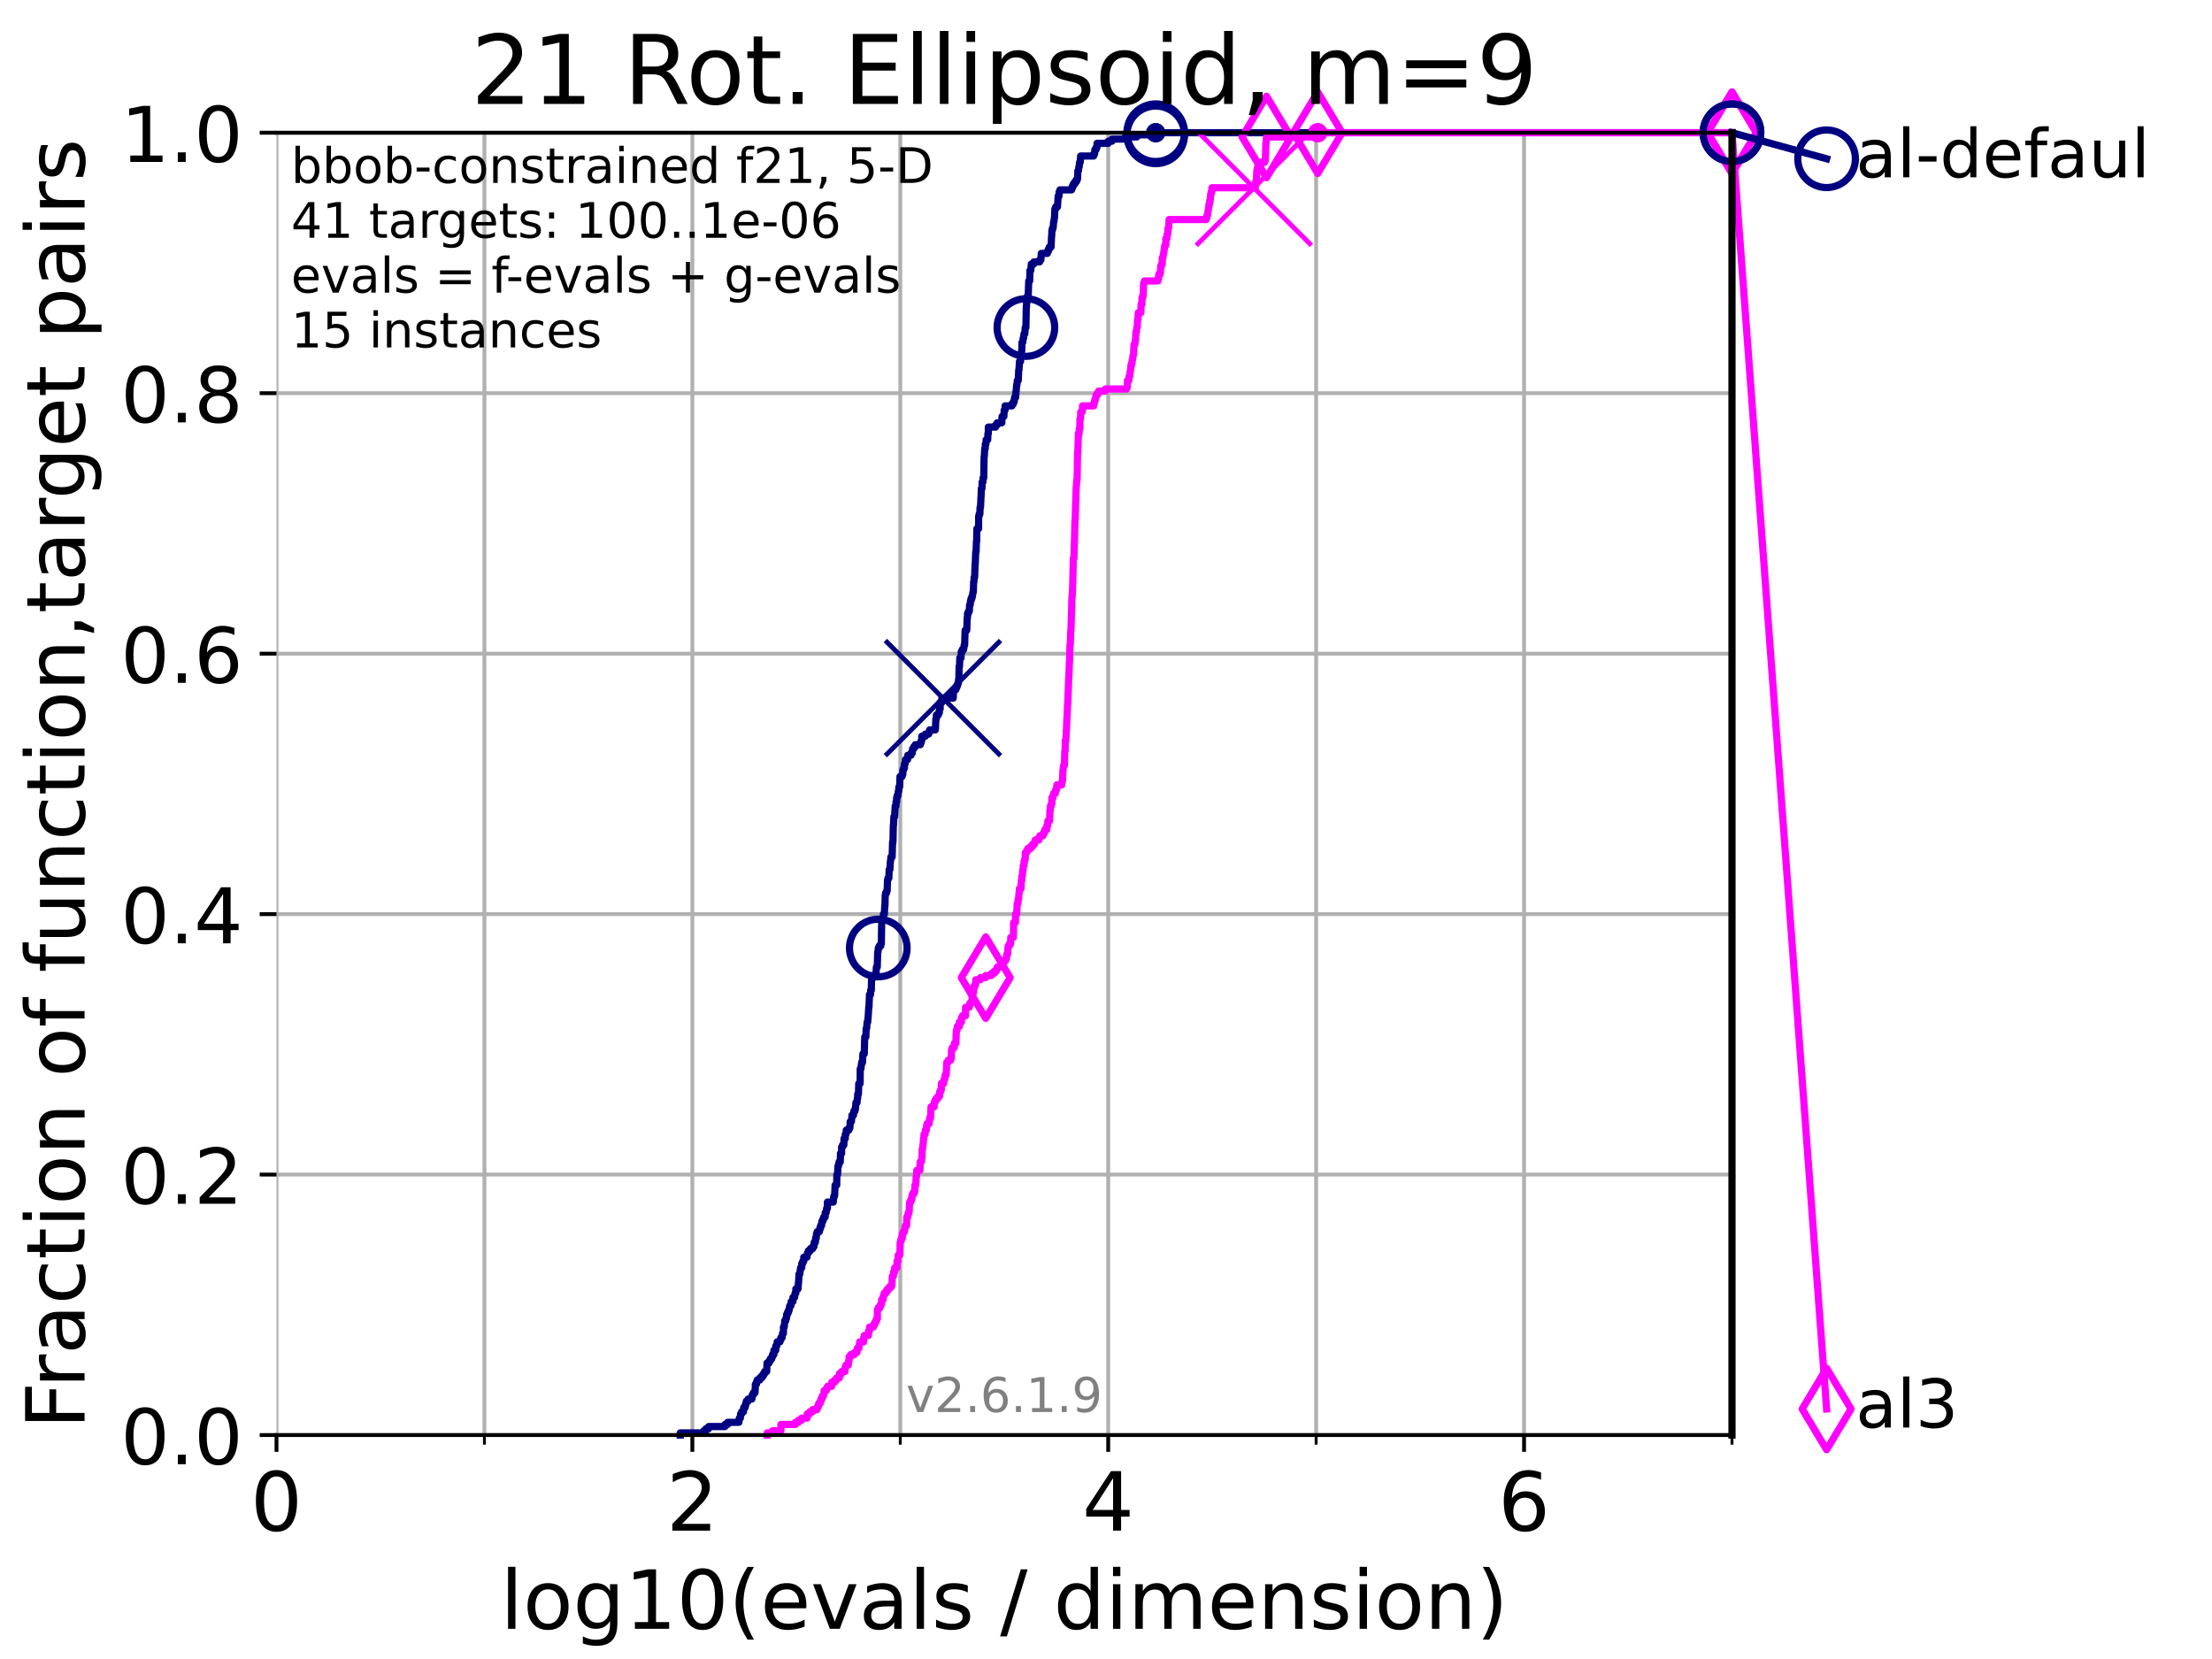 <?xml version="1.0" encoding="utf-8" standalone="no"?>
<!DOCTYPE svg PUBLIC "-//W3C//DTD SVG 1.1//EN"
  "http://www.w3.org/Graphics/SVG/1.1/DTD/svg11.dtd">
<!-- Created with matplotlib (https://matplotlib.org/) -->
<svg height="345.6pt" version="1.1" viewBox="0 0 460.8 345.6" width="460.8pt" xmlns="http://www.w3.org/2000/svg" xmlns:xlink="http://www.w3.org/1999/xlink">
 <defs>
  <style type="text/css">*{stroke-linecap:butt;stroke-linejoin:round;}</style>
 </defs>
 <g id="figure_1">
  <g id="patch_1">
   <path d="M 0 345.6 
L 460.8 345.6 
L 460.8 0 
L 0 0 
z
" style="fill:#ffffff;"/>
  </g>
  <g id="axes_1">
   <g id="patch_2">
    <path d="M 57.6 298.944 
L 360.806 298.944 
L 360.806 27.648 
L 57.6 27.648 
z
" style="fill:#ffffff;"/>
   </g>
   <g id="matplotlib.axis_1">
    <g id="xtick_1">
     <g id="line2d_1">
      <path clip-path="url(#p2897929db1)" d="M 57.6 298.944 
L 57.6 27.648 
" style="fill:none;stroke:#b0b0b0;stroke-linecap:square;stroke-width:0.8;"/>
     </g>
     <g id="line2d_2">
      <defs>
       <path d="M 0 0 
L 0 3.5 
" id="m8673647fb8" style="stroke:#000000;stroke-width:0.8;"/>
      </defs>
      <g>
       <use style="stroke:#000000;stroke-width:0.8;" x="57.6" xlink:href="#m8673647fb8" y="298.944"/>
      </g>
     </g>
     <g id="text_1">
      <!-- 0 -->
      <g transform="translate(52.192 318.861)scale(0.17 -0.17)">
       <defs>
        <path d="M 31.781 66.406 
Q 24.172 66.406 20.328 58.906 
Q 16.5 51.422 16.5 36.375 
Q 16.5 21.391 20.328 13.891 
Q 24.172 6.391 31.781 6.391 
Q 39.453 6.391 43.281 13.891 
Q 47.125 21.391 47.125 36.375 
Q 47.125 51.422 43.281 58.906 
Q 39.453 66.406 31.781 66.406 
z
M 31.781 74.219 
Q 44.047 74.219 50.516 64.516 
Q 56.984 54.828 56.984 36.375 
Q 56.984 17.969 50.516 8.266 
Q 44.047 -1.422 31.781 -1.422 
Q 19.531 -1.422 13.062 8.266 
Q 6.594 17.969 6.594 36.375 
Q 6.594 54.828 13.062 64.516 
Q 19.531 74.219 31.781 74.219 
z
" id="DejaVuSans-48"/>
       </defs>
       <use xlink:href="#DejaVuSans-48"/>
      </g>
     </g>
    </g>
    <g id="xtick_2">
     <g id="line2d_3">
      <path clip-path="url(#p2897929db1)" d="M 144.23 298.944 
L 144.23 27.648 
" style="fill:none;stroke:#b0b0b0;stroke-linecap:square;stroke-width:0.8;"/>
     </g>
     <g id="line2d_4">
      <g>
       <use style="stroke:#000000;stroke-width:0.8;" x="144.23" xlink:href="#m8673647fb8" y="298.944"/>
      </g>
     </g>
     <g id="text_2">
      <!-- 2 -->
      <g transform="translate(138.822 318.861)scale(0.17 -0.17)">
       <defs>
        <path d="M 19.188 8.297 
L 53.609 8.297 
L 53.609 0 
L 7.328 0 
L 7.328 8.297 
Q 12.938 14.109 22.625 23.891 
Q 32.328 33.688 34.812 36.531 
Q 39.547 41.844 41.422 45.531 
Q 43.312 49.219 43.312 52.781 
Q 43.312 58.594 39.234 62.25 
Q 35.156 65.922 28.609 65.922 
Q 23.969 65.922 18.812 64.312 
Q 13.672 62.703 7.812 59.422 
L 7.812 69.391 
Q 13.766 71.781 18.938 73 
Q 24.125 74.219 28.422 74.219 
Q 39.75 74.219 46.484 68.547 
Q 53.219 62.891 53.219 53.422 
Q 53.219 48.922 51.531 44.891 
Q 49.859 40.875 45.406 35.406 
Q 44.188 33.984 37.641 27.219 
Q 31.109 20.453 19.188 8.297 
z
" id="DejaVuSans-50"/>
       </defs>
       <use xlink:href="#DejaVuSans-50"/>
      </g>
     </g>
    </g>
    <g id="xtick_3">
     <g id="line2d_5">
      <path clip-path="url(#p2897929db1)" d="M 230.861 298.944 
L 230.861 27.648 
" style="fill:none;stroke:#b0b0b0;stroke-linecap:square;stroke-width:0.8;"/>
     </g>
     <g id="line2d_6">
      <g>
       <use style="stroke:#000000;stroke-width:0.8;" x="230.861" xlink:href="#m8673647fb8" y="298.944"/>
      </g>
     </g>
     <g id="text_3">
      <!-- 4 -->
      <g transform="translate(225.453 318.861)scale(0.17 -0.17)">
       <defs>
        <path d="M 37.797 64.312 
L 12.891 25.391 
L 37.797 25.391 
z
M 35.203 72.906 
L 47.609 72.906 
L 47.609 25.391 
L 58.016 25.391 
L 58.016 17.188 
L 47.609 17.188 
L 47.609 0 
L 37.797 0 
L 37.797 17.188 
L 4.891 17.188 
L 4.891 26.703 
z
" id="DejaVuSans-52"/>
       </defs>
       <use xlink:href="#DejaVuSans-52"/>
      </g>
     </g>
    </g>
    <g id="xtick_4">
     <g id="line2d_7">
      <path clip-path="url(#p2897929db1)" d="M 317.491 298.944 
L 317.491 27.648 
" style="fill:none;stroke:#b0b0b0;stroke-linecap:square;stroke-width:0.8;"/>
     </g>
     <g id="line2d_8">
      <g>
       <use style="stroke:#000000;stroke-width:0.8;" x="317.491" xlink:href="#m8673647fb8" y="298.944"/>
      </g>
     </g>
     <g id="text_4">
      <!-- 6 -->
      <g transform="translate(312.083 318.861)scale(0.17 -0.17)">
       <defs>
        <path d="M 33.016 40.375 
Q 26.375 40.375 22.484 35.828 
Q 18.609 31.297 18.609 23.391 
Q 18.609 15.531 22.484 10.953 
Q 26.375 6.391 33.016 6.391 
Q 39.656 6.391 43.531 10.953 
Q 47.406 15.531 47.406 23.391 
Q 47.406 31.297 43.531 35.828 
Q 39.656 40.375 33.016 40.375 
z
M 52.594 71.297 
L 52.594 62.312 
Q 48.875 64.062 45.094 64.984 
Q 41.312 65.922 37.594 65.922 
Q 27.828 65.922 22.672 59.328 
Q 17.531 52.734 16.797 39.406 
Q 19.672 43.656 24.016 45.922 
Q 28.375 48.188 33.594 48.188 
Q 44.578 48.188 50.953 41.516 
Q 57.328 34.859 57.328 23.391 
Q 57.328 12.156 50.688 5.359 
Q 44.047 -1.422 33.016 -1.422 
Q 20.359 -1.422 13.672 8.266 
Q 6.984 17.969 6.984 36.375 
Q 6.984 53.656 15.188 63.938 
Q 23.391 74.219 37.203 74.219 
Q 40.922 74.219 44.703 73.484 
Q 48.484 72.75 52.594 71.297 
z
" id="DejaVuSans-54"/>
       </defs>
       <use xlink:href="#DejaVuSans-54"/>
      </g>
     </g>
    </g>
    <g id="xtick_5">
     <g id="line2d_9">
      <path clip-path="url(#p2897929db1)" d="M 100.915 298.944 
L 100.915 27.648 
" style="fill:none;stroke:#b0b0b0;stroke-linecap:square;stroke-width:0.8;"/>
     </g>
     <g id="line2d_10">
      <defs>
       <path d="M 0 0 
L 0 2 
" id="mffaa34e75f" style="stroke:#000000;stroke-width:0.6;"/>
      </defs>
      <g>
       <use style="stroke:#000000;stroke-width:0.6;" x="100.915" xlink:href="#mffaa34e75f" y="298.944"/>
      </g>
     </g>
    </g>
    <g id="xtick_6">
     <g id="line2d_11">
      <path clip-path="url(#p2897929db1)" d="M 187.546 298.944 
L 187.546 27.648 
" style="fill:none;stroke:#b0b0b0;stroke-linecap:square;stroke-width:0.8;"/>
     </g>
     <g id="line2d_12">
      <g>
       <use style="stroke:#000000;stroke-width:0.6;" x="187.546" xlink:href="#mffaa34e75f" y="298.944"/>
      </g>
     </g>
    </g>
    <g id="xtick_7">
     <g id="line2d_13">
      <path clip-path="url(#p2897929db1)" d="M 274.176 298.944 
L 274.176 27.648 
" style="fill:none;stroke:#b0b0b0;stroke-linecap:square;stroke-width:0.8;"/>
     </g>
     <g id="line2d_14">
      <g>
       <use style="stroke:#000000;stroke-width:0.6;" x="274.176" xlink:href="#mffaa34e75f" y="298.944"/>
      </g>
     </g>
    </g>
    <g id="xtick_8">
     <g id="line2d_15">
      <path clip-path="url(#p2897929db1)" d="M 360.806 298.944 
L 360.806 27.648 
" style="fill:none;stroke:#b0b0b0;stroke-linecap:square;stroke-width:0.8;"/>
     </g>
     <g id="line2d_16">
      <g>
       <use style="stroke:#000000;stroke-width:0.6;" x="360.806" xlink:href="#mffaa34e75f" y="298.944"/>
      </g>
     </g>
    </g>
    <g id="text_5">
     <!-- log10(evals / dimension) -->
     <g transform="translate(104.239 339.314)scale(0.17 -0.17)">
      <defs>
       <path d="M 9.422 75.984 
L 18.406 75.984 
L 18.406 0 
L 9.422 0 
z
" id="DejaVuSans-108"/>
       <path d="M 30.609 48.391 
Q 23.391 48.391 19.188 42.75 
Q 14.984 37.109 14.984 27.297 
Q 14.984 17.484 19.156 11.844 
Q 23.344 6.203 30.609 6.203 
Q 37.797 6.203 41.984 11.859 
Q 46.188 17.531 46.188 27.297 
Q 46.188 37.016 41.984 42.703 
Q 37.797 48.391 30.609 48.391 
z
M 30.609 56 
Q 42.328 56 49.016 48.375 
Q 55.719 40.766 55.719 27.297 
Q 55.719 13.875 49.016 6.219 
Q 42.328 -1.422 30.609 -1.422 
Q 18.844 -1.422 12.172 6.219 
Q 5.516 13.875 5.516 27.297 
Q 5.516 40.766 12.172 48.375 
Q 18.844 56 30.609 56 
z
" id="DejaVuSans-111"/>
       <path d="M 45.406 27.984 
Q 45.406 37.75 41.375 43.109 
Q 37.359 48.484 30.078 48.484 
Q 22.859 48.484 18.828 43.109 
Q 14.797 37.75 14.797 27.984 
Q 14.797 18.266 18.828 12.891 
Q 22.859 7.516 30.078 7.516 
Q 37.359 7.516 41.375 12.891 
Q 45.406 18.266 45.406 27.984 
z
M 54.391 6.781 
Q 54.391 -7.172 48.188 -13.984 
Q 42 -20.797 29.203 -20.797 
Q 24.469 -20.797 20.266 -20.094 
Q 16.062 -19.391 12.109 -17.922 
L 12.109 -9.188 
Q 16.062 -11.328 19.922 -12.344 
Q 23.781 -13.375 27.781 -13.375 
Q 36.625 -13.375 41.016 -8.766 
Q 45.406 -4.156 45.406 5.172 
L 45.406 9.625 
Q 42.625 4.781 38.281 2.391 
Q 33.938 0 27.875 0 
Q 17.828 0 11.672 7.656 
Q 5.516 15.328 5.516 27.984 
Q 5.516 40.672 11.672 48.328 
Q 17.828 56 27.875 56 
Q 33.938 56 38.281 53.609 
Q 42.625 51.219 45.406 46.391 
L 45.406 54.688 
L 54.391 54.688 
z
" id="DejaVuSans-103"/>
       <path d="M 12.406 8.297 
L 28.516 8.297 
L 28.516 63.922 
L 10.984 60.406 
L 10.984 69.391 
L 28.422 72.906 
L 38.281 72.906 
L 38.281 8.297 
L 54.391 8.297 
L 54.391 0 
L 12.406 0 
z
" id="DejaVuSans-49"/>
       <path d="M 31 75.875 
Q 24.469 64.656 21.281 53.656 
Q 18.109 42.672 18.109 31.391 
Q 18.109 20.125 21.312 9.062 
Q 24.516 -2 31 -13.188 
L 23.188 -13.188 
Q 15.875 -1.703 12.234 9.375 
Q 8.594 20.453 8.594 31.391 
Q 8.594 42.281 12.203 53.312 
Q 15.828 64.359 23.188 75.875 
z
" id="DejaVuSans-40"/>
       <path d="M 56.203 29.594 
L 56.203 25.203 
L 14.891 25.203 
Q 15.484 15.922 20.484 11.062 
Q 25.484 6.203 34.422 6.203 
Q 39.594 6.203 44.453 7.469 
Q 49.312 8.734 54.109 11.281 
L 54.109 2.781 
Q 49.266 0.734 44.188 -0.344 
Q 39.109 -1.422 33.891 -1.422 
Q 20.797 -1.422 13.156 6.188 
Q 5.516 13.812 5.516 26.812 
Q 5.516 40.234 12.766 48.109 
Q 20.016 56 32.328 56 
Q 43.359 56 49.781 48.891 
Q 56.203 41.797 56.203 29.594 
z
M 47.219 32.234 
Q 47.125 39.594 43.094 43.984 
Q 39.062 48.391 32.422 48.391 
Q 24.906 48.391 20.391 44.141 
Q 15.875 39.891 15.188 32.172 
z
" id="DejaVuSans-101"/>
       <path d="M 2.984 54.688 
L 12.5 54.688 
L 29.594 8.797 
L 46.688 54.688 
L 56.203 54.688 
L 35.688 0 
L 23.484 0 
z
" id="DejaVuSans-118"/>
       <path d="M 34.281 27.484 
Q 23.391 27.484 19.188 25 
Q 14.984 22.516 14.984 16.5 
Q 14.984 11.719 18.141 8.906 
Q 21.297 6.109 26.703 6.109 
Q 34.188 6.109 38.703 11.406 
Q 43.219 16.703 43.219 25.484 
L 43.219 27.484 
z
M 52.203 31.203 
L 52.203 0 
L 43.219 0 
L 43.219 8.297 
Q 40.141 3.328 35.547 0.953 
Q 30.953 -1.422 24.312 -1.422 
Q 15.922 -1.422 10.953 3.297 
Q 6 8.016 6 15.922 
Q 6 25.141 12.172 29.828 
Q 18.359 34.516 30.609 34.516 
L 43.219 34.516 
L 43.219 35.406 
Q 43.219 41.609 39.141 45 
Q 35.062 48.391 27.688 48.391 
Q 23 48.391 18.547 47.266 
Q 14.109 46.141 10.016 43.891 
L 10.016 52.203 
Q 14.938 54.109 19.578 55.047 
Q 24.219 56 28.609 56 
Q 40.484 56 46.344 49.844 
Q 52.203 43.703 52.203 31.203 
z
" id="DejaVuSans-97"/>
       <path d="M 44.281 53.078 
L 44.281 44.578 
Q 40.484 46.531 36.375 47.5 
Q 32.281 48.484 27.875 48.484 
Q 21.188 48.484 17.844 46.438 
Q 14.5 44.391 14.5 40.281 
Q 14.5 37.156 16.891 35.375 
Q 19.281 33.594 26.516 31.984 
L 29.594 31.297 
Q 39.156 29.25 43.188 25.516 
Q 47.219 21.781 47.219 15.094 
Q 47.219 7.469 41.188 3.016 
Q 35.156 -1.422 24.609 -1.422 
Q 20.219 -1.422 15.453 -0.562 
Q 10.688 0.297 5.422 2 
L 5.422 11.281 
Q 10.406 8.688 15.234 7.391 
Q 20.062 6.109 24.812 6.109 
Q 31.156 6.109 34.562 8.281 
Q 37.984 10.453 37.984 14.406 
Q 37.984 18.062 35.516 20.016 
Q 33.062 21.969 24.703 23.781 
L 21.578 24.516 
Q 13.234 26.266 9.516 29.906 
Q 5.812 33.547 5.812 39.891 
Q 5.812 47.609 11.281 51.797 
Q 16.75 56 26.812 56 
Q 31.781 56 36.172 55.266 
Q 40.578 54.547 44.281 53.078 
z
" id="DejaVuSans-115"/>
       <path id="DejaVuSans-32"/>
       <path d="M 25.391 72.906 
L 33.688 72.906 
L 8.297 -9.281 
L 0 -9.281 
z
" id="DejaVuSans-47"/>
       <path d="M 45.406 46.391 
L 45.406 75.984 
L 54.391 75.984 
L 54.391 0 
L 45.406 0 
L 45.406 8.203 
Q 42.578 3.328 38.25 0.953 
Q 33.938 -1.422 27.875 -1.422 
Q 17.969 -1.422 11.734 6.484 
Q 5.516 14.406 5.516 27.297 
Q 5.516 40.188 11.734 48.094 
Q 17.969 56 27.875 56 
Q 33.938 56 38.25 53.625 
Q 42.578 51.266 45.406 46.391 
z
M 14.797 27.297 
Q 14.797 17.391 18.875 11.75 
Q 22.953 6.109 30.078 6.109 
Q 37.203 6.109 41.297 11.75 
Q 45.406 17.391 45.406 27.297 
Q 45.406 37.203 41.297 42.844 
Q 37.203 48.484 30.078 48.484 
Q 22.953 48.484 18.875 42.844 
Q 14.797 37.203 14.797 27.297 
z
" id="DejaVuSans-100"/>
       <path d="M 9.422 54.688 
L 18.406 54.688 
L 18.406 0 
L 9.422 0 
z
M 9.422 75.984 
L 18.406 75.984 
L 18.406 64.594 
L 9.422 64.594 
z
" id="DejaVuSans-105"/>
       <path d="M 52 44.188 
Q 55.375 50.25 60.062 53.125 
Q 64.75 56 71.094 56 
Q 79.641 56 84.281 50.016 
Q 88.922 44.047 88.922 33.016 
L 88.922 0 
L 79.891 0 
L 79.891 32.719 
Q 79.891 40.578 77.094 44.375 
Q 74.312 48.188 68.609 48.188 
Q 61.625 48.188 57.562 43.547 
Q 53.516 38.922 53.516 30.906 
L 53.516 0 
L 44.484 0 
L 44.484 32.719 
Q 44.484 40.625 41.703 44.406 
Q 38.922 48.188 33.109 48.188 
Q 26.219 48.188 22.156 43.531 
Q 18.109 38.875 18.109 30.906 
L 18.109 0 
L 9.078 0 
L 9.078 54.688 
L 18.109 54.688 
L 18.109 46.188 
Q 21.188 51.219 25.484 53.609 
Q 29.781 56 35.688 56 
Q 41.656 56 45.828 52.969 
Q 50 49.953 52 44.188 
z
" id="DejaVuSans-109"/>
       <path d="M 54.891 33.016 
L 54.891 0 
L 45.906 0 
L 45.906 32.719 
Q 45.906 40.484 42.875 44.328 
Q 39.844 48.188 33.797 48.188 
Q 26.516 48.188 22.312 43.547 
Q 18.109 38.922 18.109 30.906 
L 18.109 0 
L 9.078 0 
L 9.078 54.688 
L 18.109 54.688 
L 18.109 46.188 
Q 21.344 51.125 25.703 53.562 
Q 30.078 56 35.797 56 
Q 45.219 56 50.047 50.172 
Q 54.891 44.344 54.891 33.016 
z
" id="DejaVuSans-110"/>
       <path d="M 8.016 75.875 
L 15.828 75.875 
Q 23.141 64.359 26.781 53.312 
Q 30.422 42.281 30.422 31.391 
Q 30.422 20.453 26.781 9.375 
Q 23.141 -1.703 15.828 -13.188 
L 8.016 -13.188 
Q 14.5 -2 17.703 9.062 
Q 20.906 20.125 20.906 31.391 
Q 20.906 42.672 17.703 53.656 
Q 14.5 64.656 8.016 75.875 
z
" id="DejaVuSans-41"/>
      </defs>
      <use xlink:href="#DejaVuSans-108"/>
      <use x="27.783" xlink:href="#DejaVuSans-111"/>
      <use x="88.965" xlink:href="#DejaVuSans-103"/>
      <use x="152.441" xlink:href="#DejaVuSans-49"/>
      <use x="216.064" xlink:href="#DejaVuSans-48"/>
      <use x="279.688" xlink:href="#DejaVuSans-40"/>
      <use x="318.701" xlink:href="#DejaVuSans-101"/>
      <use x="380.225" xlink:href="#DejaVuSans-118"/>
      <use x="439.404" xlink:href="#DejaVuSans-97"/>
      <use x="500.684" xlink:href="#DejaVuSans-108"/>
      <use x="528.467" xlink:href="#DejaVuSans-115"/>
      <use x="580.566" xlink:href="#DejaVuSans-32"/>
      <use x="612.354" xlink:href="#DejaVuSans-47"/>
      <use x="646.045" xlink:href="#DejaVuSans-32"/>
      <use x="677.832" xlink:href="#DejaVuSans-100"/>
      <use x="741.309" xlink:href="#DejaVuSans-105"/>
      <use x="769.092" xlink:href="#DejaVuSans-109"/>
      <use x="866.504" xlink:href="#DejaVuSans-101"/>
      <use x="928.027" xlink:href="#DejaVuSans-110"/>
      <use x="991.406" xlink:href="#DejaVuSans-115"/>
      <use x="1043.506" xlink:href="#DejaVuSans-105"/>
      <use x="1071.289" xlink:href="#DejaVuSans-111"/>
      <use x="1132.471" xlink:href="#DejaVuSans-110"/>
      <use x="1195.85" xlink:href="#DejaVuSans-41"/>
     </g>
    </g>
   </g>
   <g id="matplotlib.axis_2">
    <g id="ytick_1">
     <g id="line2d_17">
      <path clip-path="url(#p2897929db1)" d="M 57.6 298.944 
L 360.806 298.944 
" style="fill:none;stroke:#b0b0b0;stroke-linecap:square;stroke-width:0.8;"/>
     </g>
     <g id="line2d_18">
      <defs>
       <path d="M 0 0 
L -3.5 0 
" id="m30a77343da" style="stroke:#000000;stroke-width:0.8;"/>
      </defs>
      <g>
       <use style="stroke:#000000;stroke-width:0.8;" x="57.6" xlink:href="#m30a77343da" y="298.944"/>
      </g>
     </g>
     <g id="text_6">
      <!-- 0.0 -->
      <g transform="translate(25.155 305.023)scale(0.16 -0.16)">
       <defs>
        <path d="M 10.688 12.406 
L 21 12.406 
L 21 0 
L 10.688 0 
z
" id="DejaVuSans-46"/>
       </defs>
       <use xlink:href="#DejaVuSans-48"/>
       <use x="63.623" xlink:href="#DejaVuSans-46"/>
       <use x="95.41" xlink:href="#DejaVuSans-48"/>
      </g>
     </g>
    </g>
    <g id="ytick_2">
     <g id="line2d_19">
      <path clip-path="url(#p2897929db1)" d="M 57.6 244.685 
L 360.806 244.685 
" style="fill:none;stroke:#b0b0b0;stroke-linecap:square;stroke-width:0.8;"/>
     </g>
     <g id="line2d_20">
      <g>
       <use style="stroke:#000000;stroke-width:0.8;" x="57.6" xlink:href="#m30a77343da" y="244.685"/>
      </g>
     </g>
     <g id="text_7">
      <!-- 0.2 -->
      <g transform="translate(25.155 250.764)scale(0.16 -0.16)">
       <use xlink:href="#DejaVuSans-48"/>
       <use x="63.623" xlink:href="#DejaVuSans-46"/>
       <use x="95.41" xlink:href="#DejaVuSans-50"/>
      </g>
     </g>
    </g>
    <g id="ytick_3">
     <g id="line2d_21">
      <path clip-path="url(#p2897929db1)" d="M 57.6 190.426 
L 360.806 190.426 
" style="fill:none;stroke:#b0b0b0;stroke-linecap:square;stroke-width:0.8;"/>
     </g>
     <g id="line2d_22">
      <g>
       <use style="stroke:#000000;stroke-width:0.8;" x="57.6" xlink:href="#m30a77343da" y="190.426"/>
      </g>
     </g>
     <g id="text_8">
      <!-- 0.4 -->
      <g transform="translate(25.155 196.504)scale(0.16 -0.16)">
       <use xlink:href="#DejaVuSans-48"/>
       <use x="63.623" xlink:href="#DejaVuSans-46"/>
       <use x="95.41" xlink:href="#DejaVuSans-52"/>
      </g>
     </g>
    </g>
    <g id="ytick_4">
     <g id="line2d_23">
      <path clip-path="url(#p2897929db1)" d="M 57.6 136.166 
L 360.806 136.166 
" style="fill:none;stroke:#b0b0b0;stroke-linecap:square;stroke-width:0.8;"/>
     </g>
     <g id="line2d_24">
      <g>
       <use style="stroke:#000000;stroke-width:0.8;" x="57.6" xlink:href="#m30a77343da" y="136.166"/>
      </g>
     </g>
     <g id="text_9">
      <!-- 0.6 -->
      <g transform="translate(25.155 142.245)scale(0.16 -0.16)">
       <use xlink:href="#DejaVuSans-48"/>
       <use x="63.623" xlink:href="#DejaVuSans-46"/>
       <use x="95.41" xlink:href="#DejaVuSans-54"/>
      </g>
     </g>
    </g>
    <g id="ytick_5">
     <g id="line2d_25">
      <path clip-path="url(#p2897929db1)" d="M 57.6 81.907 
L 360.806 81.907 
" style="fill:none;stroke:#b0b0b0;stroke-linecap:square;stroke-width:0.8;"/>
     </g>
     <g id="line2d_26">
      <g>
       <use style="stroke:#000000;stroke-width:0.8;" x="57.6" xlink:href="#m30a77343da" y="81.907"/>
      </g>
     </g>
     <g id="text_10">
      <!-- 0.8 -->
      <g transform="translate(25.155 87.986)scale(0.16 -0.16)">
       <defs>
        <path d="M 31.781 34.625 
Q 24.75 34.625 20.719 30.859 
Q 16.703 27.094 16.703 20.516 
Q 16.703 13.922 20.719 10.156 
Q 24.75 6.391 31.781 6.391 
Q 38.812 6.391 42.859 10.172 
Q 46.922 13.969 46.922 20.516 
Q 46.922 27.094 42.891 30.859 
Q 38.875 34.625 31.781 34.625 
z
M 21.922 38.812 
Q 15.578 40.375 12.031 44.719 
Q 8.5 49.078 8.5 55.328 
Q 8.5 64.062 14.719 69.141 
Q 20.953 74.219 31.781 74.219 
Q 42.672 74.219 48.875 69.141 
Q 55.078 64.062 55.078 55.328 
Q 55.078 49.078 51.531 44.719 
Q 48 40.375 41.703 38.812 
Q 48.828 37.156 52.797 32.312 
Q 56.781 27.484 56.781 20.516 
Q 56.781 9.906 50.312 4.234 
Q 43.844 -1.422 31.781 -1.422 
Q 19.734 -1.422 13.25 4.234 
Q 6.781 9.906 6.781 20.516 
Q 6.781 27.484 10.781 32.312 
Q 14.797 37.156 21.922 38.812 
z
M 18.312 54.391 
Q 18.312 48.734 21.844 45.562 
Q 25.391 42.391 31.781 42.391 
Q 38.141 42.391 41.719 45.562 
Q 45.312 48.734 45.312 54.391 
Q 45.312 60.062 41.719 63.234 
Q 38.141 66.406 31.781 66.406 
Q 25.391 66.406 21.844 63.234 
Q 18.312 60.062 18.312 54.391 
z
" id="DejaVuSans-56"/>
       </defs>
       <use xlink:href="#DejaVuSans-48"/>
       <use x="63.623" xlink:href="#DejaVuSans-46"/>
       <use x="95.41" xlink:href="#DejaVuSans-56"/>
      </g>
     </g>
    </g>
    <g id="ytick_6">
     <g id="line2d_27">
      <path clip-path="url(#p2897929db1)" d="M 57.6 27.648 
L 360.806 27.648 
" style="fill:none;stroke:#b0b0b0;stroke-linecap:square;stroke-width:0.8;"/>
     </g>
     <g id="line2d_28">
      <g>
       <use style="stroke:#000000;stroke-width:0.8;" x="57.6" xlink:href="#m30a77343da" y="27.648"/>
      </g>
     </g>
     <g id="text_11">
      <!-- 1.0 -->
      <g transform="translate(25.155 33.727)scale(0.16 -0.16)">
       <use xlink:href="#DejaVuSans-49"/>
       <use x="63.623" xlink:href="#DejaVuSans-46"/>
       <use x="95.41" xlink:href="#DejaVuSans-48"/>
      </g>
     </g>
    </g>
    <g id="text_12">
     <!-- Fraction of function,target pairs -->
     <g transform="translate(17.62 297.681)rotate(-90)scale(0.17 -0.17)">
      <defs>
       <path d="M 9.812 72.906 
L 51.703 72.906 
L 51.703 64.594 
L 19.672 64.594 
L 19.672 43.109 
L 48.578 43.109 
L 48.578 34.812 
L 19.672 34.812 
L 19.672 0 
L 9.812 0 
z
" id="DejaVuSans-70"/>
       <path d="M 41.109 46.297 
Q 39.594 47.172 37.812 47.578 
Q 36.031 48 33.891 48 
Q 26.266 48 22.188 43.047 
Q 18.109 38.094 18.109 28.812 
L 18.109 0 
L 9.078 0 
L 9.078 54.688 
L 18.109 54.688 
L 18.109 46.188 
Q 20.953 51.172 25.484 53.578 
Q 30.031 56 36.531 56 
Q 37.453 56 38.578 55.875 
Q 39.703 55.766 41.062 55.516 
z
" id="DejaVuSans-114"/>
       <path d="M 48.781 52.594 
L 48.781 44.188 
Q 44.969 46.297 41.141 47.344 
Q 37.312 48.391 33.406 48.391 
Q 24.656 48.391 19.812 42.844 
Q 14.984 37.312 14.984 27.297 
Q 14.984 17.281 19.812 11.734 
Q 24.656 6.203 33.406 6.203 
Q 37.312 6.203 41.141 7.25 
Q 44.969 8.297 48.781 10.406 
L 48.781 2.094 
Q 45.016 0.344 40.984 -0.531 
Q 36.969 -1.422 32.422 -1.422 
Q 20.062 -1.422 12.781 6.344 
Q 5.516 14.109 5.516 27.297 
Q 5.516 40.672 12.859 48.328 
Q 20.219 56 33.016 56 
Q 37.156 56 41.109 55.141 
Q 45.062 54.297 48.781 52.594 
z
" id="DejaVuSans-99"/>
       <path d="M 18.312 70.219 
L 18.312 54.688 
L 36.812 54.688 
L 36.812 47.703 
L 18.312 47.703 
L 18.312 18.016 
Q 18.312 11.328 20.141 9.422 
Q 21.969 7.516 27.594 7.516 
L 36.812 7.516 
L 36.812 0 
L 27.594 0 
Q 17.188 0 13.234 3.875 
Q 9.281 7.766 9.281 18.016 
L 9.281 47.703 
L 2.688 47.703 
L 2.688 54.688 
L 9.281 54.688 
L 9.281 70.219 
z
" id="DejaVuSans-116"/>
       <path d="M 37.109 75.984 
L 37.109 68.5 
L 28.516 68.5 
Q 23.688 68.5 21.797 66.547 
Q 19.922 64.594 19.922 59.516 
L 19.922 54.688 
L 34.719 54.688 
L 34.719 47.703 
L 19.922 47.703 
L 19.922 0 
L 10.891 0 
L 10.891 47.703 
L 2.297 47.703 
L 2.297 54.688 
L 10.891 54.688 
L 10.891 58.5 
Q 10.891 67.625 15.141 71.797 
Q 19.391 75.984 28.609 75.984 
z
" id="DejaVuSans-102"/>
       <path d="M 8.5 21.578 
L 8.5 54.688 
L 17.484 54.688 
L 17.484 21.922 
Q 17.484 14.156 20.5 10.266 
Q 23.531 6.391 29.594 6.391 
Q 36.859 6.391 41.078 11.031 
Q 45.312 15.672 45.312 23.688 
L 45.312 54.688 
L 54.297 54.688 
L 54.297 0 
L 45.312 0 
L 45.312 8.406 
Q 42.047 3.422 37.719 1 
Q 33.406 -1.422 27.688 -1.422 
Q 18.266 -1.422 13.375 4.438 
Q 8.5 10.297 8.5 21.578 
z
M 31.109 56 
z
" id="DejaVuSans-117"/>
       <path d="M 11.719 12.406 
L 22.016 12.406 
L 22.016 4 
L 14.016 -11.625 
L 7.719 -11.625 
L 11.719 4 
z
" id="DejaVuSans-44"/>
       <path d="M 18.109 8.203 
L 18.109 -20.797 
L 9.078 -20.797 
L 9.078 54.688 
L 18.109 54.688 
L 18.109 46.391 
Q 20.953 51.266 25.266 53.625 
Q 29.594 56 35.594 56 
Q 45.562 56 51.781 48.094 
Q 58.016 40.188 58.016 27.297 
Q 58.016 14.406 51.781 6.484 
Q 45.562 -1.422 35.594 -1.422 
Q 29.594 -1.422 25.266 0.953 
Q 20.953 3.328 18.109 8.203 
z
M 48.688 27.297 
Q 48.688 37.203 44.609 42.844 
Q 40.531 48.484 33.406 48.484 
Q 26.266 48.484 22.188 42.844 
Q 18.109 37.203 18.109 27.297 
Q 18.109 17.391 22.188 11.75 
Q 26.266 6.109 33.406 6.109 
Q 40.531 6.109 44.609 11.75 
Q 48.688 17.391 48.688 27.297 
z
" id="DejaVuSans-112"/>
      </defs>
      <use xlink:href="#DejaVuSans-70"/>
      <use x="50.27" xlink:href="#DejaVuSans-114"/>
      <use x="91.383" xlink:href="#DejaVuSans-97"/>
      <use x="152.662" xlink:href="#DejaVuSans-99"/>
      <use x="207.643" xlink:href="#DejaVuSans-116"/>
      <use x="246.852" xlink:href="#DejaVuSans-105"/>
      <use x="274.635" xlink:href="#DejaVuSans-111"/>
      <use x="335.816" xlink:href="#DejaVuSans-110"/>
      <use x="399.195" xlink:href="#DejaVuSans-32"/>
      <use x="430.982" xlink:href="#DejaVuSans-111"/>
      <use x="492.164" xlink:href="#DejaVuSans-102"/>
      <use x="527.369" xlink:href="#DejaVuSans-32"/>
      <use x="559.156" xlink:href="#DejaVuSans-102"/>
      <use x="594.361" xlink:href="#DejaVuSans-117"/>
      <use x="657.74" xlink:href="#DejaVuSans-110"/>
      <use x="721.119" xlink:href="#DejaVuSans-99"/>
      <use x="776.1" xlink:href="#DejaVuSans-116"/>
      <use x="815.309" xlink:href="#DejaVuSans-105"/>
      <use x="843.092" xlink:href="#DejaVuSans-111"/>
      <use x="904.273" xlink:href="#DejaVuSans-110"/>
      <use x="967.652" xlink:href="#DejaVuSans-44"/>
      <use x="999.439" xlink:href="#DejaVuSans-116"/>
      <use x="1038.648" xlink:href="#DejaVuSans-97"/>
      <use x="1099.928" xlink:href="#DejaVuSans-114"/>
      <use x="1139.291" xlink:href="#DejaVuSans-103"/>
      <use x="1202.768" xlink:href="#DejaVuSans-101"/>
      <use x="1264.291" xlink:href="#DejaVuSans-116"/>
      <use x="1303.5" xlink:href="#DejaVuSans-32"/>
      <use x="1335.287" xlink:href="#DejaVuSans-112"/>
      <use x="1398.764" xlink:href="#DejaVuSans-97"/>
      <use x="1460.043" xlink:href="#DejaVuSans-105"/>
      <use x="1487.826" xlink:href="#DejaVuSans-114"/>
      <use x="1528.939" xlink:href="#DejaVuSans-115"/>
     </g>
    </g>
   </g>
   <g id="line2d_29">
    <defs>
     <path d="M 0 1.5 
C 0.398 1.5 0.779 1.342 1.061 1.061 
C 1.342 0.779 1.5 0.398 1.5 0 
C 1.5 -0.398 1.342 -0.779 1.061 -1.061 
C 0.779 -1.342 0.398 -1.5 0 -1.5 
C -0.398 -1.5 -0.779 -1.342 -1.061 -1.061 
C -1.342 -0.779 -1.5 -0.398 -1.5 0 
C -1.5 0.398 -1.342 0.779 -1.061 1.061 
C -0.779 1.342 -0.398 1.5 0 1.5 
z
" id="m782a7c255e" style="stroke:#000080;"/>
    </defs>
    <g>
     <use style="fill:#000080;stroke:#000080;" x="240.754" xlink:href="#m782a7c255e" y="27.648"/>
     <use style="fill:#000080;stroke:#000080;" x="240.754" xlink:href="#m782a7c255e" y="27.648"/>
    </g>
   </g>
   <g id="line2d_30">
    <path d="M 141.697 298.944 
L 141.697 298.503 
L 146.596 298.503 
L 146.596 298.062 
L 147.055 298.062 
L 147.055 297.621 
L 147.629 297.621 
L 147.629 297.179 
L 151.011 297.179 
L 151.011 296.738 
L 151.58 296.738 
L 151.58 296.297 
L 153.922 296.297 
L 154.012 295.415 
L 154.234 295.415 
L 154.279 294.533 
L 154.498 294.533 
L 154.498 294.092 
L 154.886 294.092 
L 154.929 293.209 
L 155.225 293.209 
L 155.225 292.768 
L 155.35 292.768 
L 155.35 292.327 
L 155.475 292.327 
L 155.475 291.886 
L 155.844 291.886 
L 155.844 291.445 
L 156.638 291.445 
L 156.716 290.562 
L 156.947 290.562 
L 156.947 290.121 
L 157.288 290.121 
L 157.363 288.357 
L 157.587 288.357 
L 157.587 287.916 
L 157.734 287.916 
L 157.734 287.475 
L 158.277 287.475 
L 158.277 287.033 
L 158.7 287.033 
L 158.7 286.592 
L 159.045 286.592 
L 159.045 286.151 
L 159.284 286.151 
L 159.284 285.71 
L 159.718 285.71 
L 159.784 283.946 
L 160.207 283.946 
L 160.207 283.504 
L 160.463 283.504 
L 160.463 283.063 
L 160.778 283.063 
L 160.778 282.622 
L 160.933 282.622 
L 160.933 282.181 
L 161.21 282.181 
L 161.21 281.299 
L 161.602 281.299 
L 161.602 280.416 
L 161.81 280.416 
L 161.899 279.534 
L 162.478 279.534 
L 162.478 279.093 
L 162.677 279.093 
L 162.677 278.652 
L 162.929 278.652 
L 163.012 277.77 
L 163.205 277.77 
L 163.205 276.446 
L 163.369 276.446 
L 163.478 275.123 
L 163.693 275.123 
L 163.693 274.682 
L 163.826 274.682 
L 163.879 273.799 
L 164.064 273.799 
L 164.064 273.358 
L 164.272 273.358 
L 164.272 272.917 
L 164.401 272.917 
L 164.504 272.035 
L 164.759 272.035 
L 164.809 271.153 
L 165.183 271.153 
L 165.183 270.27 
L 165.526 270.27 
L 165.623 269.388 
L 165.791 269.388 
L 165.791 268.506 
L 166.24 268.506 
L 166.333 267.183 
L 166.356 267.183 
L 166.449 265.418 
L 166.61 265.418 
L 166.701 264.536 
L 166.77 264.536 
L 166.77 264.095 
L 167.018 264.095 
L 167.018 263.212 
L 167.218 263.212 
L 167.218 262.771 
L 167.439 262.771 
L 167.439 261.889 
L 168.106 261.889 
L 168.211 261.007 
L 168.4 261.007 
L 168.4 260.566 
L 168.812 260.566 
L 168.812 260.124 
L 169.294 260.124 
L 169.294 259.683 
L 169.57 259.683 
L 169.609 258.801 
L 169.861 258.801 
L 169.9 257.919 
L 170.034 257.919 
L 170.091 257.036 
L 170.224 257.036 
L 170.224 256.595 
L 170.69 256.595 
L 170.69 256.154 
L 170.819 256.154 
L 170.819 255.713 
L 170.965 255.713 
L 170.965 255.272 
L 171.164 255.272 
L 171.218 254.39 
L 171.431 254.39 
L 171.431 253.949 
L 171.608 253.949 
L 171.608 253.507 
L 171.904 253.507 
L 171.904 252.625 
L 172.11 252.625 
L 172.196 251.743 
L 172.365 251.743 
L 172.365 250.42 
L 173.589 250.42 
L 173.636 249.537 
L 173.715 249.537 
L 173.715 249.096 
L 173.871 249.096 
L 173.964 246.89 
L 174.302 246.89 
L 174.333 244.685 
L 174.484 244.685 
L 174.559 242.92 
L 174.679 242.92 
L 174.679 242.479 
L 174.798 242.479 
L 174.798 242.038 
L 175.048 242.038 
L 175.092 240.273 
L 175.324 240.273 
L 175.324 238.95 
L 175.524 238.95 
L 175.524 238.509 
L 175.793 238.509 
L 175.821 237.186 
L 176.086 237.186 
L 176.086 236.303 
L 176.251 236.303 
L 176.293 235.421 
L 176.832 235.421 
L 176.832 234.98 
L 177.044 234.98 
L 177.109 233.657 
L 177.357 233.657 
L 177.46 232.774 
L 177.473 232.774 
L 177.473 232.333 
L 177.791 232.333 
L 177.88 231.451 
L 178.105 231.451 
L 178.105 231.01 
L 178.216 231.01 
L 178.303 229.686 
L 178.535 229.686 
L 178.595 228.804 
L 178.668 228.804 
L 178.668 227.922 
L 178.824 227.922 
L 178.896 225.716 
L 179.18 225.716 
L 179.203 222.628 
L 179.355 222.628 
L 179.436 221.746 
L 179.494 221.746 
L 179.494 221.305 
L 179.678 221.305 
L 179.758 219.54 
L 180.04 219.54 
L 180.141 216.011 
L 180.374 216.011 
L 180.439 214.247 
L 180.538 214.247 
L 180.636 212.923 
L 180.755 212.923 
L 180.863 211.6 
L 180.874 211.6 
L 180.97 209.835 
L 181.023 209.835 
L 181.129 207.189 
L 181.35 207.189 
L 181.371 206.306 
L 181.506 206.306 
L 181.558 204.101 
L 181.651 204.101 
L 181.661 203.218 
L 182.477 203.218 
L 182.565 201.454 
L 182.751 201.454 
L 182.838 198.366 
L 182.896 198.366 
L 182.963 197.484 
L 183.164 197.484 
L 183.164 197.043 
L 183.484 197.043 
L 183.484 196.601 
L 183.596 196.601 
L 183.679 191.749 
L 183.863 191.749 
L 183.863 191.308 
L 183.981 191.308 
L 184.027 190.426 
L 184.225 190.426 
L 184.315 188.661 
L 184.36 188.661 
L 184.404 186.455 
L 184.484 186.455 
L 184.484 186.014 
L 184.687 186.014 
L 184.687 185.573 
L 184.817 185.573 
L 184.878 183.367 
L 184.965 183.367 
L 184.965 182.926 
L 185.171 182.926 
L 185.222 181.162 
L 185.375 181.162 
L 185.484 179.397 
L 185.518 179.397 
L 185.593 178.515 
L 185.85 178.515 
L 185.94 175.427 
L 186.022 175.427 
L 186.095 171.898 
L 186.136 171.898 
L 186.209 170.134 
L 186.362 170.134 
L 186.465 168.369 
L 186.481 168.369 
L 186.481 167.928 
L 186.648 167.928 
L 186.656 167.046 
L 186.782 167.046 
L 186.782 166.163 
L 186.899 166.163 
L 186.899 165.722 
L 187.062 165.722 
L 187.139 164.84 
L 187.215 164.84 
L 187.246 163.958 
L 187.413 163.958 
L 187.489 161.752 
L 187.937 161.752 
L 187.937 161.311 
L 188.076 161.311 
L 188.076 160.429 
L 188.222 160.429 
L 188.222 159.988 
L 188.417 159.988 
L 188.417 159.105 
L 188.56 159.105 
L 188.631 158.223 
L 189.073 158.223 
L 189.101 157.341 
L 189.768 157.341 
L 189.768 156.9 
L 190.04 156.9 
L 190.099 156.017 
L 190.341 156.017 
L 190.341 155.576 
L 190.675 155.576 
L 190.675 155.135 
L 191.728 155.135 
L 191.728 154.694 
L 191.908 154.694 
L 191.908 154.253 
L 192.021 154.253 
L 192.021 153.371 
L 192.76 153.371 
L 192.76 152.929 
L 193.465 152.929 
L 193.465 152.488 
L 193.662 152.488 
L 193.662 152.047 
L 194.852 152.047 
L 194.959 149.841 
L 195.055 149.841 
L 195.055 148.959 
L 195.469 148.959 
L 195.469 148.518 
L 195.666 148.518 
L 195.734 147.636 
L 195.86 147.636 
L 195.86 146.312 
L 196.229 146.312 
L 196.229 145.43 
L 198.573 145.43 
L 198.653 143.666 
L 199.122 143.666 
L 199.122 143.225 
L 199.324 143.225 
L 199.324 142.783 
L 199.501 142.783 
L 199.501 142.342 
L 199.636 142.342 
L 199.703 141.46 
L 199.758 141.46 
L 199.801 138.813 
L 199.891 138.813 
L 199.938 137.049 
L 200.201 137.049 
L 200.255 135.725 
L 200.475 135.725 
L 200.475 135.284 
L 200.753 135.284 
L 200.85 134.402 
L 200.95 134.402 
L 201.049 131.314 
L 201.388 131.314 
L 201.488 128.667 
L 201.549 128.667 
L 201.549 127.785 
L 201.734 127.785 
L 201.734 127.344 
L 201.924 127.344 
L 201.977 126.02 
L 202.116 126.02 
L 202.171 125.138 
L 202.285 125.138 
L 202.285 124.697 
L 202.456 124.697 
L 202.456 124.256 
L 202.575 124.256 
L 202.676 123.374 
L 202.757 123.374 
L 202.831 121.168 
L 202.901 121.168 
L 202.924 120.286 
L 203.033 120.286 
L 203.125 117.639 
L 203.155 117.639 
L 203.256 114.992 
L 203.335 114.992 
L 203.409 112.786 
L 203.461 112.786 
L 203.496 110.14 
L 203.851 110.14 
L 203.876 107.493 
L 203.983 107.493 
L 203.983 107.052 
L 204.136 107.052 
L 204.155 105.728 
L 204.257 105.728 
L 204.359 103.523 
L 204.372 103.523 
L 204.43 101.758 
L 204.568 101.758 
L 204.598 100.435 
L 204.764 100.435 
L 204.794 99.552 
L 204.929 99.552 
L 205.004 95.141 
L 205.045 95.141 
L 205.146 93.377 
L 205.258 93.377 
L 205.258 92.494 
L 205.392 92.494 
L 205.433 91.612 
L 205.753 91.612 
L 205.81 90.289 
L 205.887 90.289 
L 205.887 88.965 
L 207.395 88.965 
L 207.395 88.524 
L 207.724 88.524 
L 207.724 88.083 
L 208.697 88.083 
L 208.749 86.76 
L 209.125 86.76 
L 209.187 85.436 
L 209.37 85.436 
L 209.37 84.554 
L 210.812 84.554 
L 210.812 84.113 
L 211.111 84.113 
L 211.111 83.672 
L 211.28 83.672 
L 211.344 82.789 
L 211.572 82.789 
L 211.651 81.466 
L 211.689 81.466 
L 211.785 80.143 
L 211.865 80.143 
L 211.915 79.26 
L 212.122 79.26 
L 212.219 77.055 
L 212.27 77.055 
L 212.375 75.29 
L 212.606 75.29 
L 212.622 74.408 
L 212.723 74.408 
L 212.814 73.085 
L 212.851 73.085 
L 212.902 71.32 
L 213.062 71.32 
L 213.149 70.438 
L 213.237 70.438 
L 213.312 69.556 
L 213.489 69.556 
L 213.57 68.232 
L 213.715 68.232 
L 213.797 63.821 
L 213.849 63.821 
L 213.849 62.939 
L 213.962 62.939 
L 214.049 61.615 
L 214.196 61.615 
L 214.301 58.527 
L 214.498 58.527 
L 214.562 56.322 
L 214.739 56.322 
L 214.839 54.998 
L 215.368 54.998 
L 215.368 54.557 
L 216.586 54.557 
L 216.586 54.116 
L 216.846 54.116 
L 216.91 52.793 
L 218.178 52.793 
L 218.178 52.351 
L 218.392 52.351 
L 218.392 51.91 
L 218.584 51.91 
L 218.584 51.469 
L 218.955 51.469 
L 219.056 49.263 
L 219.083 49.263 
L 219.134 47.94 
L 219.246 47.94 
L 219.246 47.499 
L 219.392 47.499 
L 219.488 46.176 
L 219.554 46.176 
L 219.657 45.293 
L 219.677 45.293 
L 219.747 43.529 
L 219.928 43.529 
L 219.928 43.088 
L 220.294 43.088 
L 220.405 41.323 
L 220.415 41.323 
L 220.415 40.882 
L 220.599 40.882 
L 220.628 40 
L 220.803 40 
L 220.803 39.559 
L 223.234 39.559 
L 223.234 39.117 
L 223.436 39.117 
L 223.436 38.676 
L 223.632 38.676 
L 223.632 38.235 
L 223.965 38.235 
L 223.965 37.794 
L 224.276 37.794 
L 224.276 37.353 
L 224.461 37.353 
L 224.54 35.588 
L 224.657 35.588 
L 224.758 34.706 
L 224.826 34.706 
L 224.89 33.824 
L 225.02 33.824 
L 225.118 32.5 
L 227.834 32.5 
L 227.834 32.059 
L 228.033 32.059 
L 228.077 31.177 
L 228.339 31.177 
L 228.339 30.736 
L 228.522 30.736 
L 228.527 29.854 
L 230.864 29.854 
L 230.864 29.413 
L 231.661 29.413 
L 231.661 28.971 
L 234.404 28.971 
L 234.404 28.53 
L 236.822 28.53 
L 236.822 28.089 
L 240.754 28.089 
L 240.754 27.648 
L 360.806 27.648 
L 360.806 27.648 
" style="fill:none;stroke:#000080;stroke-linecap:square;stroke-width:1.5;"/>
   </g>
   <g id="line2d_31">
    <defs>
     <path d="M 0 6 
C 1.591 6 3.117 5.368 4.243 4.243 
C 5.368 3.117 6 1.591 6 0 
C 6 -1.591 5.368 -3.117 4.243 -4.243 
C 3.117 -5.368 1.591 -6 0 -6 
C -1.591 -6 -3.117 -5.368 -4.243 -4.243 
C -5.368 -3.117 -6 -1.591 -6 0 
C -6 1.591 -5.368 3.117 -4.243 4.243 
C -3.117 5.368 -1.591 6 0 6 
z
" id="md944d244c8" style="stroke:#000080;stroke-width:1.5;"/>
    </defs>
    <g>
     <use style="fill-opacity:0;stroke:#000080;stroke-width:1.5;" x="182.963" xlink:href="#md944d244c8" y="197.484"/>
     <use style="fill-opacity:0;stroke:#000080;stroke-width:1.5;" x="213.715" xlink:href="#md944d244c8" y="68.232"/>
     <use style="fill-opacity:0;stroke:#000080;stroke-width:1.5;" x="240.754" xlink:href="#md944d244c8" y="28.089"/>
     <use style="fill-opacity:0;stroke:#000080;stroke-width:1.5;" x="240.754" xlink:href="#md944d244c8" y="27.648"/>
     <use style="fill-opacity:0;stroke:#000080;stroke-width:1.5;" x="360.806" xlink:href="#md944d244c8" y="27.648"/>
    </g>
   </g>
   <g id="line2d_32">
    <path style="fill:none;stroke:#000080;stroke-linecap:square;stroke-width:1.5;"/>
    <g/>
   </g>
   <g id="line2d_33">
    <path clip-path="url(#p2897929db1)" d="M 196.432 145.43 
" style="fill:none;stroke:#000080;stroke-linecap:square;stroke-width:1.5;"/>
    <defs>
     <path d="M -12 12 
L 12 -12 
M -12 -12 
L 12 12 
" id="m0db57836fa" style="stroke:#000080;"/>
    </defs>
    <g clip-path="url(#p2897929db1)">
     <use style="fill:#000080;stroke:#000080;" x="196.432" xlink:href="#m0db57836fa" y="145.43"/>
    </g>
   </g>
   <g id="line2d_34">
    <defs>
     <path d="M 0 1.5 
C 0.398 1.5 0.779 1.342 1.061 1.061 
C 1.342 0.779 1.5 0.398 1.5 0 
C 1.5 -0.398 1.342 -0.779 1.061 -1.061 
C 0.779 -1.342 0.398 -1.5 0 -1.5 
C -0.398 -1.5 -0.779 -1.342 -1.061 -1.061 
C -1.342 -0.779 -1.5 -0.398 -1.5 0 
C -1.5 0.398 -1.342 0.779 -1.061 1.061 
C -0.779 1.342 -0.398 1.5 0 1.5 
z
" id="mc5cfe679d0" style="stroke:#ff00ff;"/>
    </defs>
    <g>
     <use style="fill:#ff00ff;stroke:#ff00ff;" x="274.503" xlink:href="#mc5cfe679d0" y="27.648"/>
     <use style="fill:#ff00ff;stroke:#ff00ff;" x="274.503" xlink:href="#mc5cfe679d0" y="27.648"/>
    </g>
   </g>
   <g id="line2d_35">
    <path d="M 159.817 298.944 
L 159.817 298.503 
L 160.902 298.503 
L 160.902 298.062 
L 162.677 298.062 
L 162.677 296.738 
L 165.695 296.738 
L 165.695 296.297 
L 166.333 296.297 
L 166.333 295.856 
L 166.995 295.856 
L 166.995 295.415 
L 168.127 295.415 
L 168.169 294.533 
L 168.689 294.533 
L 168.689 294.092 
L 169.274 294.092 
L 169.274 293.65 
L 170.205 293.65 
L 170.205 293.209 
L 170.393 293.209 
L 170.393 292.768 
L 170.58 292.768 
L 170.58 292.327 
L 170.874 292.327 
L 170.874 291.886 
L 171.019 291.886 
L 171.019 291.445 
L 171.218 291.445 
L 171.218 291.004 
L 171.449 291.004 
L 171.449 290.562 
L 171.643 290.562 
L 171.678 289.68 
L 172.144 289.68 
L 172.144 289.239 
L 172.399 289.239 
L 172.399 288.798 
L 173.254 288.798 
L 173.286 287.916 
L 173.887 287.916 
L 173.887 287.475 
L 174.287 287.475 
L 174.287 287.033 
L 174.872 287.033 
L 174.872 286.151 
L 175.324 286.151 
L 175.324 285.71 
L 176.017 285.71 
L 176.045 284.828 
L 176.21 284.828 
L 176.21 284.387 
L 176.699 284.387 
L 176.779 283.504 
L 176.872 283.504 
L 176.885 282.622 
L 177.227 282.622 
L 177.227 282.181 
L 178.005 282.181 
L 178.005 281.74 
L 178.51 281.74 
L 178.595 280.858 
L 178.931 280.858 
L 179.026 279.975 
L 179.097 279.975 
L 179.097 279.534 
L 179.928 279.534 
L 179.928 278.652 
L 180.04 278.652 
L 180.04 278.211 
L 180.916 278.211 
L 180.916 277.329 
L 181.108 277.329 
L 181.15 276.446 
L 181.937 276.446 
L 181.937 276.005 
L 182.189 276.005 
L 182.189 275.564 
L 182.428 275.564 
L 182.428 275.123 
L 182.604 275.123 
L 182.604 274.682 
L 182.77 274.682 
L 182.77 272.917 
L 182.905 272.917 
L 182.905 272.476 
L 183.296 272.476 
L 183.296 272.035 
L 183.474 272.035 
L 183.474 271.594 
L 183.66 271.594 
L 183.66 270.712 
L 183.981 270.712 
L 184.027 269.829 
L 184.189 269.829 
L 184.189 269.388 
L 184.572 269.388 
L 184.572 268.947 
L 184.878 268.947 
L 184.878 268.506 
L 185.264 268.506 
L 185.264 268.065 
L 185.701 268.065 
L 185.701 267.624 
L 185.817 267.624 
L 185.875 265.859 
L 186.112 265.859 
L 186.144 264.977 
L 186.37 264.977 
L 186.37 264.095 
L 186.852 264.095 
L 186.852 262.771 
L 187.031 262.771 
L 187.116 261.448 
L 187.466 261.448 
L 187.527 258.801 
L 187.617 258.801 
L 187.617 258.36 
L 187.796 258.36 
L 187.796 257.919 
L 187.966 257.919 
L 187.966 257.036 
L 188.156 257.036 
L 188.156 256.595 
L 188.41 256.595 
L 188.51 255.713 
L 188.631 255.713 
L 188.631 255.272 
L 188.878 255.272 
L 188.899 253.507 
L 189.122 253.507 
L 189.205 252.625 
L 189.376 252.625 
L 189.471 250.861 
L 189.492 250.861 
L 189.492 250.42 
L 189.728 250.42 
L 189.728 249.978 
L 189.934 249.978 
L 189.967 249.096 
L 190.112 249.096 
L 190.112 248.655 
L 190.399 248.655 
L 190.399 248.214 
L 190.579 248.214 
L 190.586 246.89 
L 190.77 246.89 
L 190.859 245.126 
L 190.928 245.126 
L 190.985 243.803 
L 191.644 243.803 
L 191.686 242.038 
L 191.944 242.038 
L 192.021 241.156 
L 192.08 241.156 
L 192.104 239.391 
L 192.192 239.391 
L 192.257 238.509 
L 192.31 238.509 
L 192.374 237.186 
L 192.455 237.186 
L 192.484 236.303 
L 192.714 236.303 
L 192.765 235.421 
L 192.964 235.421 
L 193.026 234.539 
L 193.11 234.539 
L 193.11 234.098 
L 193.553 234.098 
L 193.607 233.215 
L 193.721 233.215 
L 193.721 232.774 
L 193.862 232.774 
L 193.958 230.569 
L 194.605 230.569 
L 194.616 229.686 
L 194.765 229.686 
L 194.765 229.245 
L 195.014 229.245 
L 195.014 228.804 
L 195.395 228.804 
L 195.395 228.363 
L 195.734 228.363 
L 195.734 227.481 
L 195.933 227.481 
L 195.933 227.04 
L 196.096 227.04 
L 196.096 225.716 
L 196.577 225.716 
L 196.669 224.834 
L 196.813 224.834 
L 196.881 223.952 
L 197.114 223.952 
L 197.222 221.305 
L 197.534 221.305 
L 197.534 220.864 
L 198.049 220.864 
L 198.049 220.423 
L 198.165 220.423 
L 198.233 218.658 
L 198.386 218.658 
L 198.386 218.217 
L 198.804 218.217 
L 198.804 217.335 
L 199.132 217.335 
L 199.218 214.688 
L 199.367 214.688 
L 199.427 213.806 
L 199.858 213.806 
L 199.858 212.923 
L 200.272 212.923 
L 200.272 212.041 
L 200.481 212.041 
L 200.481 211.6 
L 201.132 211.6 
L 201.143 209.835 
L 201.926 209.835 
L 201.926 209.394 
L 202.052 209.394 
L 202.052 208.953 
L 202.455 208.953 
L 202.523 207.189 
L 202.665 207.189 
L 202.665 206.747 
L 202.809 206.747 
L 202.902 205.424 
L 203.137 205.424 
L 203.137 204.983 
L 203.271 204.983 
L 203.271 204.101 
L 204.228 204.101 
L 204.228 203.66 
L 205.347 203.66 
L 205.347 203.218 
L 206.527 203.218 
L 206.527 202.777 
L 207.106 202.777 
L 207.106 202.336 
L 207.547 202.336 
L 207.547 201.895 
L 207.754 201.895 
L 207.754 201.454 
L 208.333 201.454 
L 208.333 201.013 
L 208.684 201.013 
L 208.684 200.572 
L 209.026 200.572 
L 209.026 200.13 
L 209.505 200.13 
L 209.505 199.689 
L 209.67 199.689 
L 209.721 198.807 
L 209.908 198.807 
L 209.961 197.484 
L 210.022 197.484 
L 210.022 197.043 
L 210.276 197.043 
L 210.276 196.601 
L 210.524 196.601 
L 210.555 195.278 
L 211.109 195.278 
L 211.15 192.19 
L 211.54 192.19 
L 211.54 190.426 
L 211.805 190.426 
L 211.892 188.22 
L 212.067 188.22 
L 212.085 187.338 
L 212.179 187.338 
L 212.28 186.014 
L 212.332 186.014 
L 212.353 185.132 
L 212.69 185.132 
L 212.765 183.367 
L 212.849 183.367 
L 212.879 182.485 
L 212.976 182.485 
L 213.064 181.162 
L 213.154 181.162 
L 213.17 180.28 
L 213.329 180.28 
L 213.329 179.397 
L 213.468 179.397 
L 213.468 178.956 
L 213.585 178.956 
L 213.585 177.633 
L 213.881 177.633 
L 213.881 177.192 
L 214.122 177.192 
L 214.122 176.751 
L 214.725 176.751 
L 214.725 176.309 
L 215.12 176.309 
L 215.12 175.868 
L 215.498 175.868 
L 215.498 175.427 
L 215.659 175.427 
L 215.659 174.986 
L 216.41 174.986 
L 216.41 174.545 
L 216.614 174.545 
L 216.614 174.104 
L 217.27 174.104 
L 217.27 173.663 
L 217.507 173.663 
L 217.507 173.221 
L 217.693 173.221 
L 217.693 172.78 
L 218.1 172.78 
L 218.103 171.898 
L 218.257 171.898 
L 218.277 171.016 
L 218.657 171.016 
L 218.711 168.81 
L 218.802 168.81 
L 218.816 167.928 
L 218.981 167.928 
L 218.981 167.487 
L 219.122 167.487 
L 219.122 166.163 
L 219.367 166.163 
L 219.466 165.281 
L 219.852 165.281 
L 219.947 164.399 
L 220.151 164.399 
L 220.169 163.517 
L 221.185 163.517 
L 221.276 162.634 
L 221.338 162.634 
L 221.433 160.429 
L 221.457 160.429 
L 221.532 159.546 
L 221.721 159.546 
L 221.815 156.458 
L 221.889 156.458 
L 221.915 154.253 
L 222.036 154.253 
L 222.146 152.047 
L 222.165 152.047 
L 222.263 149.4 
L 222.289 149.4 
L 222.387 146.754 
L 222.418 146.754 
L 222.52 144.107 
L 222.529 144.107 
L 222.633 141.019 
L 222.672 141.019 
L 222.768 137.931 
L 222.8 137.931 
L 222.896 134.402 
L 222.952 134.402 
L 223.061 131.314 
L 223.101 131.314 
L 223.209 127.785 
L 223.221 127.785 
L 223.306 124.256 
L 223.363 124.256 
L 223.464 121.609 
L 223.475 121.609 
L 223.583 116.315 
L 223.715 116.315 
L 223.823 112.786 
L 223.831 112.786 
L 223.932 108.375 
L 223.985 108.375 
L 224.088 104.405 
L 224.1 104.405 
L 224.203 101.317 
L 224.224 101.317 
L 224.304 99.994 
L 224.379 99.994 
L 224.475 94.259 
L 224.528 94.259 
L 224.626 91.171 
L 224.642 91.171 
L 224.642 90.289 
L 224.805 90.289 
L 224.805 89.406 
L 224.945 89.406 
L 224.969 87.201 
L 225.103 87.201 
L 225.12 85.877 
L 225.391 85.877 
L 225.391 85.436 
L 225.504 85.436 
L 225.504 84.554 
L 227.821 84.554 
L 227.821 84.113 
L 227.957 84.113 
L 227.957 83.672 
L 228.069 83.672 
L 228.069 83.231 
L 228.209 83.231 
L 228.293 82.348 
L 228.566 82.348 
L 228.566 81.907 
L 228.861 81.907 
L 228.861 81.466 
L 230.288 81.466 
L 230.288 81.025 
L 234.708 81.025 
L 234.708 80.584 
L 234.857 80.584 
L 234.858 79.26 
L 235.16 79.26 
L 235.217 78.378 
L 235.342 78.378 
L 235.399 77.496 
L 235.467 77.496 
L 235.546 76.614 
L 235.584 76.614 
L 235.584 76.172 
L 235.699 76.172 
L 235.699 75.731 
L 235.818 75.731 
L 235.88 74.849 
L 235.938 74.849 
L 236.048 73.967 
L 236.139 73.967 
L 236.229 71.761 
L 236.419 71.761 
L 236.503 70.879 
L 236.541 70.879 
L 236.632 69.114 
L 236.751 69.114 
L 236.814 68.232 
L 236.898 68.232 
L 236.984 66.468 
L 237.083 66.468 
L 237.111 65.144 
L 237.66 65.144 
L 237.706 63.38 
L 237.878 63.38 
L 237.889 62.056 
L 238.027 62.056 
L 238.027 61.615 
L 238.151 61.615 
L 238.235 58.968 
L 238.411 58.968 
L 238.411 58.527 
L 241.211 58.527 
L 241.211 58.086 
L 241.358 58.086 
L 241.374 57.204 
L 241.624 57.204 
L 241.624 56.763 
L 241.747 56.763 
L 241.785 55.439 
L 241.95 55.439 
L 241.95 54.998 
L 242.115 54.998 
L 242.117 53.675 
L 242.271 53.675 
L 242.371 52.793 
L 242.425 52.793 
L 242.535 51.91 
L 242.549 51.91 
L 242.549 51.469 
L 242.678 51.469 
L 242.678 51.028 
L 242.867 51.028 
L 242.867 49.705 
L 243.104 49.705 
L 243.12 48.822 
L 243.245 48.822 
L 243.311 47.499 
L 243.444 47.499 
L 243.547 45.734 
L 251.282 45.734 
L 251.282 45.293 
L 251.431 45.293 
L 251.431 44.852 
L 251.543 44.852 
L 251.643 43.97 
L 251.682 43.97 
L 251.79 43.088 
L 251.833 43.088 
L 251.833 42.646 
L 251.944 42.646 
L 252.014 41.764 
L 252.113 41.764 
L 252.21 40.441 
L 252.291 40.441 
L 252.291 40 
L 252.451 40 
L 252.467 39.117 
L 261.513 39.117 
L 261.591 37.794 
L 261.722 37.794 
L 261.815 35.588 
L 261.892 35.588 
L 261.892 35.147 
L 262.015 35.147 
L 262.015 34.706 
L 262.544 34.706 
L 262.589 33.824 
L 263.43 33.824 
L 263.43 33.383 
L 263.606 33.383 
L 263.696 29.854 
L 263.744 29.854 
L 263.835 28.53 
L 274.494 28.53 
L 274.503 27.648 
L 360.806 27.648 
L 360.806 27.648 
" style="fill:none;stroke:#ff00ff;stroke-linecap:square;stroke-width:1.5;"/>
   </g>
   <g id="line2d_36">
    <defs>
     <path d="M -0 8.485 
L 5.091 0 
L 0 -8.485 
L -5.091 -0 
z
" id="m608bdb897e" style="stroke:#ff00ff;stroke-linejoin:miter;stroke-width:1.5;"/>
    </defs>
    <g>
     <use style="fill-opacity:0;stroke:#ff00ff;stroke-linejoin:miter;stroke-width:1.5;" x="205.347" xlink:href="#m608bdb897e" y="203.66"/>
     <use style="fill-opacity:0;stroke:#ff00ff;stroke-linejoin:miter;stroke-width:1.5;" x="263.835" xlink:href="#m608bdb897e" y="28.53"/>
     <use style="fill-opacity:0;stroke:#ff00ff;stroke-linejoin:miter;stroke-width:1.5;" x="274.503" xlink:href="#m608bdb897e" y="27.648"/>
     <use style="fill-opacity:0;stroke:#ff00ff;stroke-linejoin:miter;stroke-width:1.5;" x="360.806" xlink:href="#m608bdb897e" y="27.648"/>
    </g>
   </g>
   <g id="line2d_37">
    <path style="fill:none;stroke:#ff00ff;stroke-linecap:square;stroke-width:1.5;"/>
    <g/>
   </g>
   <g id="line2d_38">
    <path clip-path="url(#p2897929db1)" d="M 261.202 39.117 
" style="fill:none;stroke:#ff00ff;stroke-linecap:square;stroke-width:1.5;"/>
    <defs>
     <path d="M -12 12 
L 12 -12 
M -12 -12 
L 12 12 
" id="m41a4445a2f" style="stroke:#ff00ff;"/>
    </defs>
    <g clip-path="url(#p2897929db1)">
     <use style="fill:#ff00ff;stroke:#ff00ff;" x="261.202" xlink:href="#m41a4445a2f" y="39.117"/>
    </g>
   </g>
   <g id="line2d_39">
    <path d="M 360.806 27.648 
L 380.515 293.518 
" style="fill:none;stroke:#ff00ff;stroke-linecap:square;stroke-width:1.5;"/>
    <g>
     <use style="fill-opacity:0;stroke:#ff00ff;stroke-linejoin:miter;stroke-width:1.5;" x="360.806" xlink:href="#m608bdb897e" y="27.648"/>
     <use style="fill-opacity:0;stroke:#ff00ff;stroke-linejoin:miter;stroke-width:1.5;" x="380.515" xlink:href="#m608bdb897e" y="293.518"/>
    </g>
   </g>
   <g id="line2d_40">
    <path d="M 360.806 27.648 
L 380.515 33.074 
" style="fill:none;stroke:#000080;stroke-linecap:square;stroke-width:1.5;"/>
    <g>
     <use style="fill-opacity:0;stroke:#000080;stroke-width:1.5;" x="360.806" xlink:href="#md944d244c8" y="27.648"/>
     <use style="fill-opacity:0;stroke:#000080;stroke-width:1.5;" x="380.515" xlink:href="#md944d244c8" y="33.074"/>
    </g>
   </g>
   <g id="line2d_41">
    <path d="M 360.806 298.944 
L 360.806 27.648 
" style="fill:none;stroke:#000000;stroke-linecap:square;stroke-width:1.5;"/>
   </g>
   <g id="patch_3">
    <path d="M 57.6 298.944 
L 360.806 298.944 
" style="fill:none;stroke:#000000;stroke-linecap:square;stroke-linejoin:miter;stroke-width:0.8;"/>
   </g>
   <g id="patch_4">
    <path d="M 57.6 27.648 
L 360.806 27.648 
" style="fill:none;stroke:#000000;stroke-linecap:square;stroke-linejoin:miter;stroke-width:0.8;"/>
   </g>
   <g id="text_13">
    <!-- al3 -->
    <g transform="translate(386.579 297.381)scale(0.14 -0.14)">
     <defs>
      <path d="M 40.578 39.312 
Q 47.656 37.797 51.625 33 
Q 55.609 28.219 55.609 21.188 
Q 55.609 10.406 48.188 4.484 
Q 40.766 -1.422 27.094 -1.422 
Q 22.516 -1.422 17.656 -0.516 
Q 12.797 0.391 7.625 2.203 
L 7.625 11.719 
Q 11.719 9.328 16.594 8.109 
Q 21.484 6.891 26.812 6.891 
Q 36.078 6.891 40.938 10.547 
Q 45.797 14.203 45.797 21.188 
Q 45.797 27.641 41.281 31.266 
Q 36.766 34.906 28.719 34.906 
L 20.219 34.906 
L 20.219 43.016 
L 29.109 43.016 
Q 36.375 43.016 40.234 45.922 
Q 44.094 48.828 44.094 54.297 
Q 44.094 59.906 40.109 62.906 
Q 36.141 65.922 28.719 65.922 
Q 24.656 65.922 20.016 65.031 
Q 15.375 64.156 9.812 62.312 
L 9.812 71.094 
Q 15.438 72.656 20.344 73.438 
Q 25.25 74.219 29.594 74.219 
Q 40.828 74.219 47.359 69.109 
Q 53.906 64.016 53.906 55.328 
Q 53.906 49.266 50.438 45.094 
Q 46.969 40.922 40.578 39.312 
z
" id="DejaVuSans-51"/>
     </defs>
     <use xlink:href="#DejaVuSans-97"/>
     <use x="61.279" xlink:href="#DejaVuSans-108"/>
     <use x="89.062" xlink:href="#DejaVuSans-51"/>
    </g>
   </g>
   <g id="text_14">
    <!-- al-defaul -->
    <g transform="translate(386.579 36.937)scale(0.14 -0.14)">
     <defs>
      <path d="M 4.891 31.391 
L 31.203 31.391 
L 31.203 23.391 
L 4.891 23.391 
z
" id="DejaVuSans-45"/>
     </defs>
     <use xlink:href="#DejaVuSans-97"/>
     <use x="61.279" xlink:href="#DejaVuSans-108"/>
     <use x="89.062" xlink:href="#DejaVuSans-45"/>
     <use x="125.146" xlink:href="#DejaVuSans-100"/>
     <use x="188.623" xlink:href="#DejaVuSans-101"/>
     <use x="250.146" xlink:href="#DejaVuSans-102"/>
     <use x="285.352" xlink:href="#DejaVuSans-97"/>
     <use x="346.631" xlink:href="#DejaVuSans-117"/>
     <use x="410.01" xlink:href="#DejaVuSans-108"/>
    </g>
   </g>
   <g id="text_15">
    <!-- bbob-constrained f21, 5-D -->
    <g transform="translate(60.632 38.111)scale(0.102 -0.102)">
     <defs>
      <path d="M 48.688 27.297 
Q 48.688 37.203 44.609 42.844 
Q 40.531 48.484 33.406 48.484 
Q 26.266 48.484 22.188 42.844 
Q 18.109 37.203 18.109 27.297 
Q 18.109 17.391 22.188 11.75 
Q 26.266 6.109 33.406 6.109 
Q 40.531 6.109 44.609 11.75 
Q 48.688 17.391 48.688 27.297 
z
M 18.109 46.391 
Q 20.953 51.266 25.266 53.625 
Q 29.594 56 35.594 56 
Q 45.562 56 51.781 48.094 
Q 58.016 40.188 58.016 27.297 
Q 58.016 14.406 51.781 6.484 
Q 45.562 -1.422 35.594 -1.422 
Q 29.594 -1.422 25.266 0.953 
Q 20.953 3.328 18.109 8.203 
L 18.109 0 
L 9.078 0 
L 9.078 75.984 
L 18.109 75.984 
z
" id="DejaVuSans-98"/>
      <path d="M 10.797 72.906 
L 49.516 72.906 
L 49.516 64.594 
L 19.828 64.594 
L 19.828 46.734 
Q 21.969 47.469 24.109 47.828 
Q 26.266 48.188 28.422 48.188 
Q 40.625 48.188 47.75 41.5 
Q 54.891 34.812 54.891 23.391 
Q 54.891 11.625 47.562 5.094 
Q 40.234 -1.422 26.906 -1.422 
Q 22.312 -1.422 17.547 -0.641 
Q 12.797 0.141 7.719 1.703 
L 7.719 11.625 
Q 12.109 9.234 16.797 8.062 
Q 21.484 6.891 26.703 6.891 
Q 35.156 6.891 40.078 11.328 
Q 45.016 15.766 45.016 23.391 
Q 45.016 31 40.078 35.438 
Q 35.156 39.891 26.703 39.891 
Q 22.75 39.891 18.812 39.016 
Q 14.891 38.141 10.797 36.281 
z
" id="DejaVuSans-53"/>
      <path d="M 19.672 64.797 
L 19.672 8.109 
L 31.594 8.109 
Q 46.688 8.109 53.688 14.938 
Q 60.688 21.781 60.688 36.531 
Q 60.688 51.172 53.688 57.984 
Q 46.688 64.797 31.594 64.797 
z
M 9.812 72.906 
L 30.078 72.906 
Q 51.266 72.906 61.172 64.094 
Q 71.094 55.281 71.094 36.531 
Q 71.094 17.672 61.125 8.828 
Q 51.172 0 30.078 0 
L 9.812 0 
z
" id="DejaVuSans-68"/>
     </defs>
     <use xlink:href="#DejaVuSans-98"/>
     <use x="63.477" xlink:href="#DejaVuSans-98"/>
     <use x="126.953" xlink:href="#DejaVuSans-111"/>
     <use x="188.135" xlink:href="#DejaVuSans-98"/>
     <use x="251.611" xlink:href="#DejaVuSans-45"/>
     <use x="287.695" xlink:href="#DejaVuSans-99"/>
     <use x="342.676" xlink:href="#DejaVuSans-111"/>
     <use x="403.857" xlink:href="#DejaVuSans-110"/>
     <use x="467.236" xlink:href="#DejaVuSans-115"/>
     <use x="519.336" xlink:href="#DejaVuSans-116"/>
     <use x="558.545" xlink:href="#DejaVuSans-114"/>
     <use x="599.658" xlink:href="#DejaVuSans-97"/>
     <use x="660.938" xlink:href="#DejaVuSans-105"/>
     <use x="688.721" xlink:href="#DejaVuSans-110"/>
     <use x="752.1" xlink:href="#DejaVuSans-101"/>
     <use x="813.623" xlink:href="#DejaVuSans-100"/>
     <use x="877.1" xlink:href="#DejaVuSans-32"/>
     <use x="908.887" xlink:href="#DejaVuSans-102"/>
     <use x="944.092" xlink:href="#DejaVuSans-50"/>
     <use x="1007.715" xlink:href="#DejaVuSans-49"/>
     <use x="1071.338" xlink:href="#DejaVuSans-44"/>
     <use x="1103.125" xlink:href="#DejaVuSans-32"/>
     <use x="1134.912" xlink:href="#DejaVuSans-53"/>
     <use x="1198.535" xlink:href="#DejaVuSans-45"/>
     <use x="1234.619" xlink:href="#DejaVuSans-68"/>
    </g>
    <!-- 41 targets: 100..1e-06 -->
    <g transform="translate(60.632 49.533)scale(0.102 -0.102)">
     <defs>
      <path d="M 11.719 12.406 
L 22.016 12.406 
L 22.016 0 
L 11.719 0 
z
M 11.719 51.703 
L 22.016 51.703 
L 22.016 39.312 
L 11.719 39.312 
z
" id="DejaVuSans-58"/>
     </defs>
     <use xlink:href="#DejaVuSans-52"/>
     <use x="63.623" xlink:href="#DejaVuSans-49"/>
     <use x="127.246" xlink:href="#DejaVuSans-32"/>
     <use x="159.033" xlink:href="#DejaVuSans-116"/>
     <use x="198.242" xlink:href="#DejaVuSans-97"/>
     <use x="259.521" xlink:href="#DejaVuSans-114"/>
     <use x="298.885" xlink:href="#DejaVuSans-103"/>
     <use x="362.361" xlink:href="#DejaVuSans-101"/>
     <use x="423.885" xlink:href="#DejaVuSans-116"/>
     <use x="463.094" xlink:href="#DejaVuSans-115"/>
     <use x="515.193" xlink:href="#DejaVuSans-58"/>
     <use x="548.885" xlink:href="#DejaVuSans-32"/>
     <use x="580.672" xlink:href="#DejaVuSans-49"/>
     <use x="644.295" xlink:href="#DejaVuSans-48"/>
     <use x="707.918" xlink:href="#DejaVuSans-48"/>
     <use x="771.541" xlink:href="#DejaVuSans-46"/>
     <use x="803.328" xlink:href="#DejaVuSans-46"/>
     <use x="835.115" xlink:href="#DejaVuSans-49"/>
     <use x="898.738" xlink:href="#DejaVuSans-101"/>
     <use x="960.262" xlink:href="#DejaVuSans-45"/>
     <use x="996.346" xlink:href="#DejaVuSans-48"/>
     <use x="1059.969" xlink:href="#DejaVuSans-54"/>
    </g>
    <!-- evals = f-evals + g-evals -->
    <g transform="translate(60.632 60.955)scale(0.102 -0.102)">
     <defs>
      <path d="M 10.594 45.406 
L 73.188 45.406 
L 73.188 37.203 
L 10.594 37.203 
z
M 10.594 25.484 
L 73.188 25.484 
L 73.188 17.188 
L 10.594 17.188 
z
" id="DejaVuSans-61"/>
      <path d="M 46 62.703 
L 46 35.5 
L 73.188 35.5 
L 73.188 27.203 
L 46 27.203 
L 46 0 
L 37.797 0 
L 37.797 27.203 
L 10.594 27.203 
L 10.594 35.5 
L 37.797 35.5 
L 37.797 62.703 
z
" id="DejaVuSans-43"/>
     </defs>
     <use xlink:href="#DejaVuSans-101"/>
     <use x="61.523" xlink:href="#DejaVuSans-118"/>
     <use x="120.703" xlink:href="#DejaVuSans-97"/>
     <use x="181.982" xlink:href="#DejaVuSans-108"/>
     <use x="209.766" xlink:href="#DejaVuSans-115"/>
     <use x="261.865" xlink:href="#DejaVuSans-32"/>
     <use x="293.652" xlink:href="#DejaVuSans-61"/>
     <use x="377.441" xlink:href="#DejaVuSans-32"/>
     <use x="409.229" xlink:href="#DejaVuSans-102"/>
     <use x="438.934" xlink:href="#DejaVuSans-45"/>
     <use x="475.018" xlink:href="#DejaVuSans-101"/>
     <use x="536.541" xlink:href="#DejaVuSans-118"/>
     <use x="595.721" xlink:href="#DejaVuSans-97"/>
     <use x="657" xlink:href="#DejaVuSans-108"/>
     <use x="684.783" xlink:href="#DejaVuSans-115"/>
     <use x="736.883" xlink:href="#DejaVuSans-32"/>
     <use x="768.67" xlink:href="#DejaVuSans-43"/>
     <use x="852.459" xlink:href="#DejaVuSans-32"/>
     <use x="884.246" xlink:href="#DejaVuSans-103"/>
     <use x="947.723" xlink:href="#DejaVuSans-45"/>
     <use x="983.807" xlink:href="#DejaVuSans-101"/>
     <use x="1045.33" xlink:href="#DejaVuSans-118"/>
     <use x="1104.51" xlink:href="#DejaVuSans-97"/>
     <use x="1165.789" xlink:href="#DejaVuSans-108"/>
     <use x="1193.572" xlink:href="#DejaVuSans-115"/>
    </g>
    <!-- 15 instances -->
    <g transform="translate(60.632 72.377)scale(0.102 -0.102)">
     <use xlink:href="#DejaVuSans-49"/>
     <use x="63.623" xlink:href="#DejaVuSans-53"/>
     <use x="127.246" xlink:href="#DejaVuSans-32"/>
     <use x="159.033" xlink:href="#DejaVuSans-105"/>
     <use x="186.816" xlink:href="#DejaVuSans-110"/>
     <use x="250.195" xlink:href="#DejaVuSans-115"/>
     <use x="302.295" xlink:href="#DejaVuSans-116"/>
     <use x="341.504" xlink:href="#DejaVuSans-97"/>
     <use x="402.783" xlink:href="#DejaVuSans-110"/>
     <use x="466.162" xlink:href="#DejaVuSans-99"/>
     <use x="521.143" xlink:href="#DejaVuSans-101"/>
     <use x="582.666" xlink:href="#DejaVuSans-115"/>
    </g>
   </g>
   <g id="text_16">
    <!-- v2.6.1.9 -->
    <g style="fill:#808080;" transform="translate(188.752 294.151)scale(0.1 -0.1)">
     <defs>
      <path d="M 10.984 1.516 
L 10.984 10.5 
Q 14.703 8.734 18.5 7.812 
Q 22.312 6.891 25.984 6.891 
Q 35.75 6.891 40.891 13.453 
Q 46.047 20.016 46.781 33.406 
Q 43.953 29.203 39.594 26.953 
Q 35.25 24.703 29.984 24.703 
Q 19.047 24.703 12.672 31.312 
Q 6.297 37.938 6.297 49.422 
Q 6.297 60.641 12.938 67.422 
Q 19.578 74.219 30.609 74.219 
Q 43.266 74.219 49.922 64.516 
Q 56.594 54.828 56.594 36.375 
Q 56.594 19.141 48.406 8.859 
Q 40.234 -1.422 26.422 -1.422 
Q 22.703 -1.422 18.891 -0.688 
Q 15.094 0.047 10.984 1.516 
z
M 30.609 32.422 
Q 37.25 32.422 41.125 36.953 
Q 45.016 41.5 45.016 49.422 
Q 45.016 57.281 41.125 61.844 
Q 37.25 66.406 30.609 66.406 
Q 23.969 66.406 20.094 61.844 
Q 16.219 57.281 16.219 49.422 
Q 16.219 41.5 20.094 36.953 
Q 23.969 32.422 30.609 32.422 
z
" id="DejaVuSans-57"/>
     </defs>
     <use xlink:href="#DejaVuSans-118"/>
     <use x="59.18" xlink:href="#DejaVuSans-50"/>
     <use x="122.803" xlink:href="#DejaVuSans-46"/>
     <use x="154.59" xlink:href="#DejaVuSans-54"/>
     <use x="218.213" xlink:href="#DejaVuSans-46"/>
     <use x="250" xlink:href="#DejaVuSans-49"/>
     <use x="313.623" xlink:href="#DejaVuSans-46"/>
     <use x="345.41" xlink:href="#DejaVuSans-57"/>
    </g>
   </g>
   <g id="text_17">
    <!-- 21 Rot. Ellipsoid, m=9 -->
    <g transform="translate(98.111 21.648)scale(0.2 -0.2)">
     <defs>
      <path d="M 44.391 34.188 
Q 47.562 33.109 50.562 29.594 
Q 53.562 26.078 56.594 19.922 
L 66.609 0 
L 56 0 
L 46.688 18.703 
Q 43.062 26.031 39.672 28.422 
Q 36.281 30.812 30.422 30.812 
L 19.672 30.812 
L 19.672 0 
L 9.812 0 
L 9.812 72.906 
L 32.078 72.906 
Q 44.578 72.906 50.734 67.672 
Q 56.891 62.453 56.891 51.906 
Q 56.891 45.016 53.688 40.469 
Q 50.484 35.938 44.391 34.188 
z
M 19.672 64.797 
L 19.672 38.922 
L 32.078 38.922 
Q 39.203 38.922 42.844 42.219 
Q 46.484 45.516 46.484 51.906 
Q 46.484 58.297 42.844 61.547 
Q 39.203 64.797 32.078 64.797 
z
" id="DejaVuSans-82"/>
      <path d="M 9.812 72.906 
L 55.906 72.906 
L 55.906 64.594 
L 19.672 64.594 
L 19.672 43.016 
L 54.391 43.016 
L 54.391 34.719 
L 19.672 34.719 
L 19.672 8.297 
L 56.781 8.297 
L 56.781 0 
L 9.812 0 
z
" id="DejaVuSans-69"/>
     </defs>
     <use xlink:href="#DejaVuSans-50"/>
     <use x="63.623" xlink:href="#DejaVuSans-49"/>
     <use x="127.246" xlink:href="#DejaVuSans-32"/>
     <use x="159.033" xlink:href="#DejaVuSans-82"/>
     <use x="224.016" xlink:href="#DejaVuSans-111"/>
     <use x="285.197" xlink:href="#DejaVuSans-116"/>
     <use x="324.406" xlink:href="#DejaVuSans-46"/>
     <use x="356.193" xlink:href="#DejaVuSans-32"/>
     <use x="387.98" xlink:href="#DejaVuSans-69"/>
     <use x="451.164" xlink:href="#DejaVuSans-108"/>
     <use x="478.947" xlink:href="#DejaVuSans-108"/>
     <use x="506.73" xlink:href="#DejaVuSans-105"/>
     <use x="534.514" xlink:href="#DejaVuSans-112"/>
     <use x="597.99" xlink:href="#DejaVuSans-115"/>
     <use x="650.09" xlink:href="#DejaVuSans-111"/>
     <use x="711.271" xlink:href="#DejaVuSans-105"/>
     <use x="739.055" xlink:href="#DejaVuSans-100"/>
     <use x="802.531" xlink:href="#DejaVuSans-44"/>
     <use x="834.318" xlink:href="#DejaVuSans-32"/>
     <use x="866.105" xlink:href="#DejaVuSans-109"/>
     <use x="963.518" xlink:href="#DejaVuSans-61"/>
     <use x="1047.307" xlink:href="#DejaVuSans-57"/>
    </g>
   </g>
  </g>
 </g>
 <defs>
  <clipPath id="p2897929db1">
   <rect height="271.296" width="303.206" x="57.6" y="27.648"/>
  </clipPath>
 </defs>
</svg>

